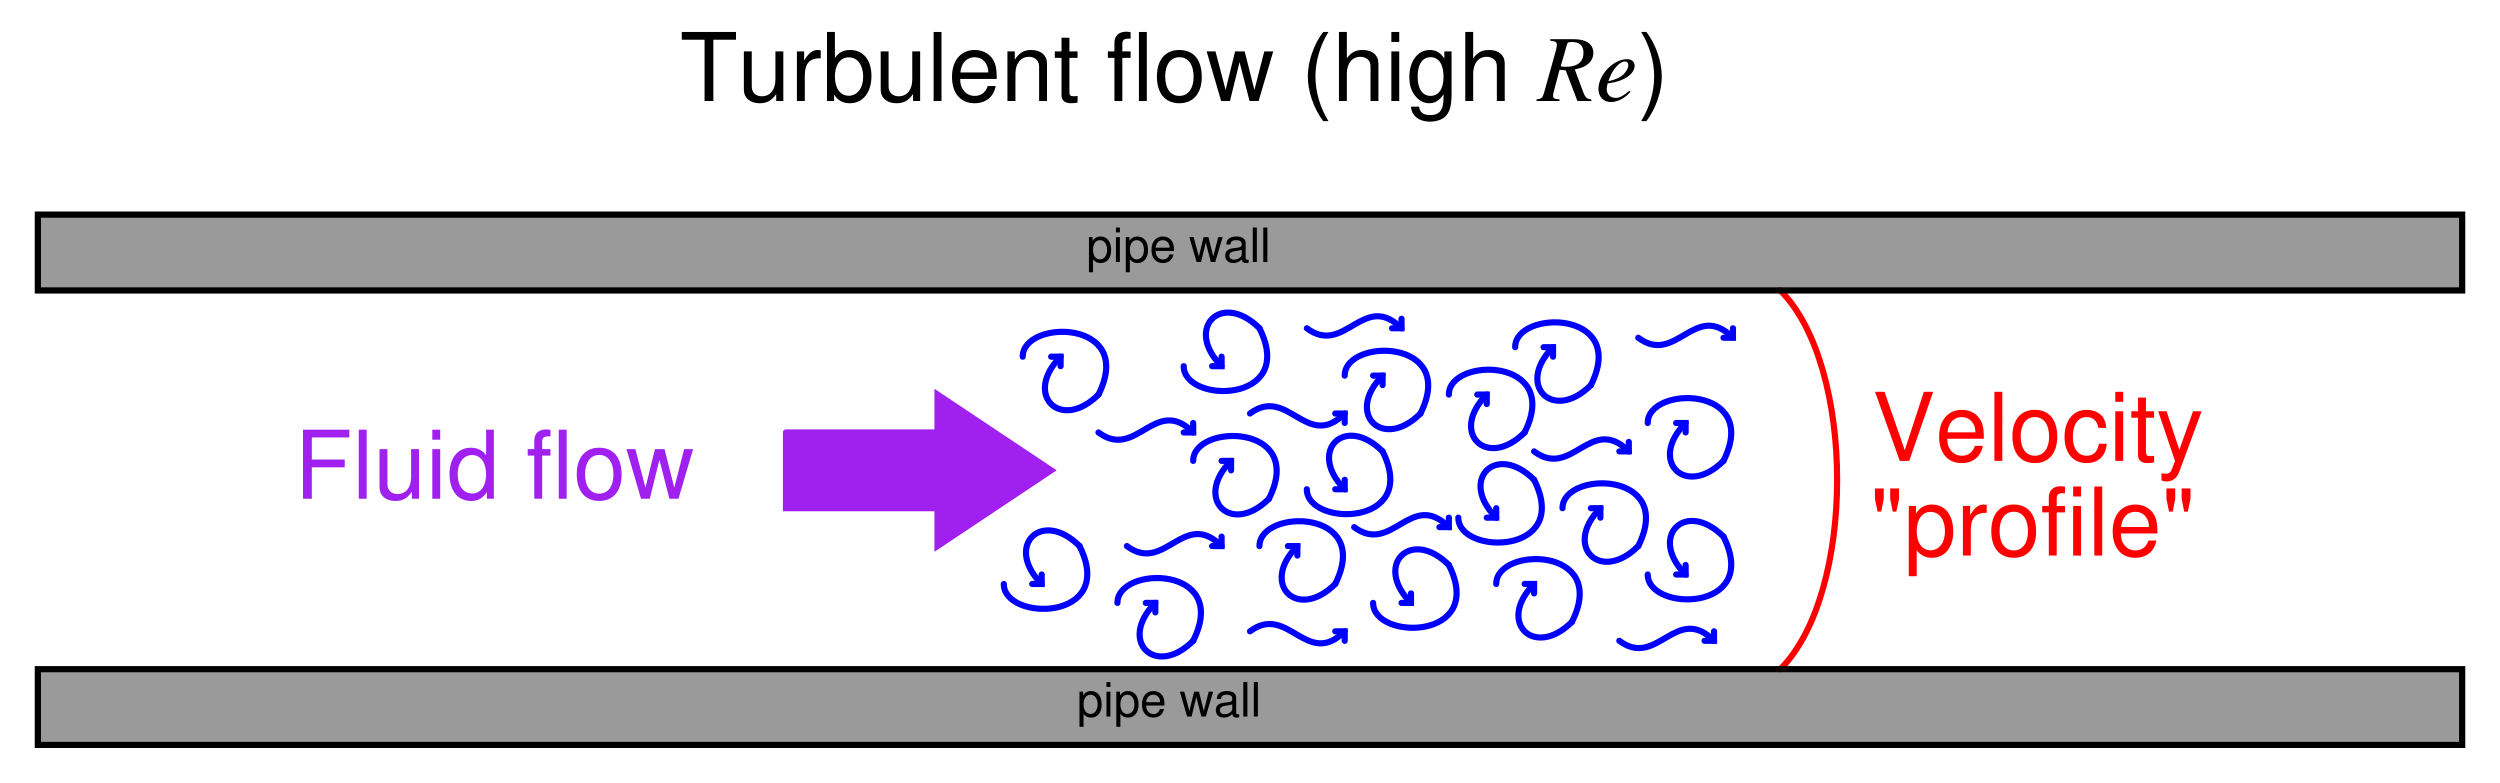 <?xml version="1.0" encoding="UTF-8"?>
<svg xmlns="http://www.w3.org/2000/svg" xmlns:xlink="http://www.w3.org/1999/xlink" viewBox="0 0 296.999 93" version="1.2">
<defs>
<g>
<symbol overflow="visible" id="glyph0-0">
<path style="stroke:none;" d=""/>
</symbol>
<symbol overflow="visible" id="glyph0-1">
<path style="stroke:none;" d="M 0.297 1.219 L 0.781 1.219 L 0.781 -0.312 C 1.031 0 1.297 0.125 1.688 0.125 C 2.453 0.125 2.938 -0.484 2.938 -1.422 C 2.938 -2.406 2.453 -3.031 1.672 -3.031 C 1.281 -3.031 0.953 -2.859 0.734 -2.5 L 0.734 -2.953 L 0.297 -2.953 Z M 1.594 -2.594 C 2.109 -2.594 2.453 -2.141 2.453 -1.438 C 2.453 -0.766 2.109 -0.312 1.594 -0.312 C 1.094 -0.312 0.781 -0.766 0.781 -1.453 C 0.781 -2.141 1.094 -2.594 1.594 -2.594 Z M 1.594 -2.594 "/>
</symbol>
<symbol overflow="visible" id="glyph0-2">
<path style="stroke:none;" d="M 0.844 -2.953 L 0.375 -2.953 L 0.375 0 L 0.844 0 Z M 0.844 -4.094 L 0.375 -4.094 L 0.375 -3.516 L 0.844 -3.516 Z M 0.844 -4.094 "/>
</symbol>
<symbol overflow="visible" id="glyph0-3">
<path style="stroke:none;" d="M 2.891 -1.312 C 2.891 -1.766 2.859 -2.031 2.766 -2.25 C 2.578 -2.734 2.125 -3.031 1.578 -3.031 C 0.75 -3.031 0.219 -2.406 0.219 -1.438 C 0.219 -0.469 0.734 0.125 1.562 0.125 C 2.234 0.125 2.703 -0.25 2.828 -0.891 L 2.344 -0.891 C 2.219 -0.5 1.953 -0.297 1.578 -0.297 C 1.281 -0.297 1.031 -0.438 0.875 -0.688 C 0.766 -0.859 0.719 -1.031 0.719 -1.312 Z M 0.719 -1.703 C 0.766 -2.25 1.094 -2.594 1.562 -2.594 C 2.047 -2.594 2.375 -2.234 2.375 -1.703 Z M 0.719 -1.703 "/>
</symbol>
<symbol overflow="visible" id="glyph0-4">
<path style="stroke:none;" d=""/>
</symbol>
<symbol overflow="visible" id="glyph0-5">
<path style="stroke:none;" d="M 3.109 0 L 3.984 -2.953 L 3.453 -2.953 L 2.875 -0.656 L 2.297 -2.953 L 1.719 -2.953 L 1.156 -0.656 L 0.547 -2.953 L 0.031 -2.953 L 0.891 0 L 1.422 0 L 1.984 -2.312 L 2.578 0 Z M 3.109 0 "/>
</symbol>
<symbol overflow="visible" id="glyph0-6">
<path style="stroke:none;" d="M 3.016 -0.281 C 2.953 -0.266 2.938 -0.266 2.906 -0.266 C 2.75 -0.266 2.656 -0.344 2.656 -0.5 L 2.656 -2.234 C 2.656 -2.75 2.266 -3.031 1.547 -3.031 C 1.109 -3.031 0.766 -2.906 0.562 -2.688 C 0.438 -2.531 0.375 -2.375 0.359 -2.078 L 0.844 -2.078 C 0.875 -2.438 1.094 -2.594 1.531 -2.594 C 1.953 -2.594 2.188 -2.438 2.188 -2.156 L 2.188 -2.031 C 2.188 -1.828 2.078 -1.766 1.703 -1.703 C 1.031 -1.625 0.938 -1.609 0.75 -1.531 C 0.406 -1.391 0.234 -1.125 0.234 -0.75 C 0.234 -0.203 0.609 0.125 1.203 0.125 C 1.578 0.125 1.875 0 2.203 -0.297 C 2.234 0 2.391 0.125 2.688 0.125 C 2.797 0.125 2.859 0.125 3.016 0.078 Z M 2.188 -0.922 C 2.188 -0.766 2.141 -0.672 2 -0.547 C 1.812 -0.375 1.578 -0.281 1.312 -0.281 C 0.938 -0.281 0.719 -0.453 0.719 -0.75 C 0.719 -1.062 0.922 -1.219 1.438 -1.297 C 1.938 -1.359 2.031 -1.391 2.188 -1.453 Z M 2.188 -0.922 "/>
</symbol>
<symbol overflow="visible" id="glyph0-7">
<path style="stroke:none;" d="M 0.859 -4.094 L 0.375 -4.094 L 0.375 0 L 0.859 0 Z M 0.859 -4.094 "/>
</symbol>
<symbol overflow="visible" id="glyph1-0">
<path style="stroke:none;" d=""/>
</symbol>
<symbol overflow="visible" id="glyph1-1">
<path style="stroke:none;" d="M 2.062 -3.734 L 5.969 -3.734 L 5.969 -4.656 L 2.062 -4.656 L 2.062 -7.281 L 6.516 -7.281 L 6.516 -8.203 L 1.016 -8.203 L 1.016 0 L 2.062 0 Z M 2.062 -3.734 "/>
</symbol>
<symbol overflow="visible" id="glyph1-2">
<path style="stroke:none;" d="M 1.703 -8.203 L 0.766 -8.203 L 0.766 0 L 1.703 0 Z M 1.703 -8.203 "/>
</symbol>
<symbol overflow="visible" id="glyph1-3">
<path style="stroke:none;" d="M 5.422 0 L 5.422 -5.891 L 4.484 -5.891 L 4.484 -2.547 C 4.484 -1.344 3.859 -0.562 2.875 -0.562 C 2.141 -0.562 1.672 -1.016 1.672 -1.719 L 1.672 -5.891 L 0.734 -5.891 L 0.734 -1.344 C 0.734 -0.375 1.469 0.266 2.609 0.266 C 3.469 0.266 4.031 -0.047 4.578 -0.828 L 4.578 0 Z M 5.422 0 "/>
</symbol>
<symbol overflow="visible" id="glyph1-4">
<path style="stroke:none;" d="M 1.688 -5.891 L 0.75 -5.891 L 0.75 0 L 1.688 0 Z M 1.688 -8.203 L 0.75 -8.203 L 0.75 -7.016 L 1.688 -7.016 Z M 1.688 -8.203 "/>
</symbol>
<symbol overflow="visible" id="glyph1-5">
<path style="stroke:none;" d="M 5.562 -8.203 L 4.641 -8.203 L 4.641 -5.156 C 4.234 -5.75 3.609 -6.062 2.828 -6.062 C 1.297 -6.062 0.297 -4.844 0.297 -2.953 C 0.297 -0.969 1.266 0.266 2.859 0.266 C 3.672 0.266 4.234 -0.047 4.734 -0.781 L 4.734 0 L 5.562 0 Z M 2.984 -5.188 C 4 -5.188 4.641 -4.297 4.641 -2.875 C 4.641 -1.516 3.984 -0.625 3 -0.625 C 1.953 -0.625 1.266 -1.531 1.266 -2.906 C 1.266 -4.281 1.953 -5.188 2.984 -5.188 Z M 2.984 -5.188 "/>
</symbol>
<symbol overflow="visible" id="glyph1-6">
<path style="stroke:none;" d=""/>
</symbol>
<symbol overflow="visible" id="glyph1-7">
<path style="stroke:none;" d="M 2.906 -5.891 L 1.922 -5.891 L 1.922 -6.812 C 1.922 -7.219 2.141 -7.406 2.578 -7.406 C 2.656 -7.406 2.688 -7.406 2.906 -7.406 L 2.906 -8.172 C 2.688 -8.219 2.562 -8.234 2.375 -8.234 C 1.5 -8.234 0.984 -7.734 0.984 -6.891 L 0.984 -5.891 L 0.203 -5.891 L 0.203 -5.125 L 0.984 -5.125 L 0.984 0 L 1.922 0 L 1.922 -5.125 L 2.906 -5.125 Z M 2.906 -5.891 "/>
</symbol>
<symbol overflow="visible" id="glyph1-8">
<path style="stroke:none;" d="M 3.062 -6.062 C 1.391 -6.062 0.406 -4.875 0.406 -2.906 C 0.406 -0.906 1.391 0.266 3.078 0.266 C 4.734 0.266 5.734 -0.922 5.734 -2.859 C 5.734 -4.906 4.766 -6.062 3.062 -6.062 Z M 3.078 -5.203 C 4.125 -5.203 4.766 -4.328 4.766 -2.875 C 4.766 -1.469 4.109 -0.609 3.078 -0.609 C 2.031 -0.609 1.391 -1.469 1.391 -2.906 C 1.391 -4.328 2.031 -5.203 3.078 -5.203 Z M 3.078 -5.203 "/>
</symbol>
<symbol overflow="visible" id="glyph1-9">
<path style="stroke:none;" d="M 6.234 0 L 7.969 -5.891 L 6.906 -5.891 L 5.734 -1.312 L 4.578 -5.891 L 3.438 -5.891 L 2.312 -1.312 L 1.109 -5.891 L 0.062 -5.891 L 1.781 0 L 2.828 0 L 3.969 -4.625 L 5.156 0 Z M 6.234 0 "/>
</symbol>
<symbol overflow="visible" id="glyph1-10">
<path style="stroke:none;" d="M 4.406 0 L 7.25 -8.203 L 6.141 -8.203 L 3.875 -1.266 L 1.469 -8.203 L 0.344 -8.203 L 3.281 0 Z M 4.406 0 "/>
</symbol>
<symbol overflow="visible" id="glyph1-11">
<path style="stroke:none;" d="M 5.766 -2.625 C 5.766 -3.531 5.703 -4.078 5.531 -4.516 C 5.156 -5.484 4.25 -6.062 3.156 -6.062 C 1.5 -6.062 0.453 -4.812 0.453 -2.875 C 0.453 -0.922 1.469 0.266 3.125 0.266 C 4.484 0.266 5.406 -0.5 5.641 -1.781 L 4.703 -1.781 C 4.438 -1.016 3.922 -0.609 3.156 -0.609 C 2.562 -0.609 2.062 -0.875 1.75 -1.375 C 1.516 -1.703 1.438 -2.047 1.422 -2.625 Z M 1.453 -3.391 C 1.531 -4.484 2.188 -5.203 3.141 -5.203 C 4.094 -5.203 4.766 -4.453 4.766 -3.391 Z M 1.453 -3.391 "/>
</symbol>
<symbol overflow="visible" id="glyph1-12">
<path style="stroke:none;" d="M 5.297 -3.922 C 5.25 -4.484 5.125 -4.859 4.906 -5.188 C 4.5 -5.734 3.797 -6.062 2.969 -6.062 C 1.375 -6.062 0.344 -4.797 0.344 -2.844 C 0.344 -0.938 1.359 0.266 2.953 0.266 C 4.359 0.266 5.25 -0.578 5.359 -2.031 L 4.422 -2.031 C 4.266 -1.078 3.781 -0.609 2.984 -0.609 C 1.953 -0.609 1.328 -1.453 1.328 -2.844 C 1.328 -4.312 1.938 -5.203 2.953 -5.203 C 3.75 -5.203 4.234 -4.734 4.359 -3.922 Z M 5.297 -3.922 "/>
</symbol>
<symbol overflow="visible" id="glyph1-13">
<path style="stroke:none;" d="M 2.859 -5.891 L 1.891 -5.891 L 1.891 -7.516 L 0.953 -7.516 L 0.953 -5.891 L 0.156 -5.891 L 0.156 -5.125 L 0.953 -5.125 L 0.953 -0.672 C 0.953 -0.062 1.359 0.266 2.094 0.266 C 2.344 0.266 2.547 0.234 2.859 0.188 L 2.859 -0.609 C 2.719 -0.578 2.594 -0.562 2.406 -0.562 C 2 -0.562 1.891 -0.672 1.891 -1.094 L 1.891 -5.125 L 2.859 -5.125 Z M 2.859 -5.891 "/>
</symbol>
<symbol overflow="visible" id="glyph1-14">
<path style="stroke:none;" d="M 4.359 -5.891 L 2.734 -1.312 L 1.219 -5.891 L 0.219 -5.891 L 2.219 0.016 L 1.859 0.953 C 1.703 1.375 1.5 1.531 1.109 1.531 C 0.938 1.531 0.812 1.5 0.609 1.469 L 0.609 2.312 C 0.797 2.406 0.984 2.453 1.234 2.453 C 1.547 2.453 1.875 2.344 2.109 2.172 C 2.406 1.953 2.578 1.703 2.75 1.234 L 5.375 -5.891 Z M 4.359 -5.891 "/>
</symbol>
<symbol overflow="visible" id="glyph1-15">
<path style="stroke:none;" d="M 0.578 -7.969 L 0.578 -6.734 L 0.891 -5.219 L 1.328 -5.219 L 1.625 -6.734 L 1.625 -7.969 Z M 2.391 -7.969 L 2.391 -6.734 L 2.688 -5.219 L 3.125 -5.219 L 3.438 -6.734 L 3.438 -7.969 Z M 2.391 -7.969 "/>
</symbol>
<symbol overflow="visible" id="glyph1-16">
<path style="stroke:none;" d="M 0.609 2.453 L 1.547 2.453 L 1.547 -0.625 C 2.047 -0.016 2.594 0.266 3.359 0.266 C 4.891 0.266 5.891 -0.969 5.891 -2.844 C 5.891 -4.828 4.922 -6.062 3.359 -6.062 C 2.547 -6.062 1.906 -5.703 1.469 -5 L 1.469 -5.891 L 0.609 -5.891 Z M 3.188 -5.188 C 4.234 -5.188 4.906 -4.281 4.906 -2.875 C 4.906 -1.531 4.219 -0.625 3.188 -0.625 C 2.188 -0.625 1.547 -1.516 1.547 -2.906 C 1.547 -4.281 2.188 -5.188 3.188 -5.188 Z M 3.188 -5.188 "/>
</symbol>
<symbol overflow="visible" id="glyph1-17">
<path style="stroke:none;" d="M 0.781 -5.891 L 0.781 0 L 1.719 0 L 1.719 -3.062 C 1.734 -4.484 2.312 -5.109 3.609 -5.078 L 3.609 -6.031 C 3.453 -6.047 3.359 -6.062 3.25 -6.062 C 2.641 -6.062 2.188 -5.703 1.641 -4.828 L 1.641 -5.891 Z M 0.781 -5.891 "/>
</symbol>
<symbol overflow="visible" id="glyph1-18">
<path style="stroke:none;" d="M 3.984 -7.281 L 6.672 -7.281 L 6.672 -8.203 L 0.234 -8.203 L 0.234 -7.281 L 2.938 -7.281 L 2.938 0 L 3.984 0 Z M 3.984 -7.281 "/>
</symbol>
<symbol overflow="visible" id="glyph1-19">
<path style="stroke:none;" d="M 0.609 -8.203 L 0.609 0 L 1.453 0 L 1.453 -0.75 C 1.906 -0.062 2.5 0.266 3.312 0.266 C 4.875 0.266 5.891 -1.016 5.891 -2.969 C 5.891 -4.875 4.922 -6.062 3.359 -6.062 C 2.547 -6.062 1.984 -5.766 1.547 -5.094 L 1.547 -8.203 Z M 3.188 -5.188 C 4.234 -5.188 4.906 -4.281 4.906 -2.875 C 4.906 -1.531 4.203 -0.625 3.188 -0.625 C 2.188 -0.625 1.547 -1.516 1.547 -2.906 C 1.547 -4.281 2.188 -5.188 3.188 -5.188 Z M 3.188 -5.188 "/>
</symbol>
<symbol overflow="visible" id="glyph1-20">
<path style="stroke:none;" d="M 0.781 -5.891 L 0.781 0 L 1.734 0 L 1.734 -3.25 C 1.734 -4.453 2.359 -5.25 3.328 -5.25 C 4.078 -5.25 4.547 -4.797 4.547 -4.078 L 4.547 0 L 5.484 0 L 5.484 -4.453 C 5.484 -5.438 4.75 -6.062 3.609 -6.062 C 2.734 -6.062 2.172 -5.719 1.656 -4.906 L 1.656 -5.891 Z M 0.781 -5.891 "/>
</symbol>
<symbol overflow="visible" id="glyph1-21">
<path style="stroke:none;" d="M 2.656 -8.203 C 1.531 -6.734 0.828 -4.688 0.828 -2.906 C 0.828 -1.141 1.531 0.906 2.656 2.391 L 3.281 2.391 C 2.281 0.781 1.734 -1.109 1.734 -2.906 C 1.734 -4.703 2.281 -6.609 3.281 -8.203 Z M 2.656 -8.203 "/>
</symbol>
<symbol overflow="visible" id="glyph1-22">
<path style="stroke:none;" d="M 0.781 -8.203 L 0.781 0 L 1.719 0 L 1.719 -3.25 C 1.719 -4.453 2.344 -5.25 3.312 -5.25 C 3.641 -5.25 3.922 -5.156 4.156 -4.984 C 4.422 -4.781 4.531 -4.5 4.531 -4.078 L 4.531 0 L 5.469 0 L 5.469 -4.453 C 5.469 -5.438 4.766 -6.062 3.609 -6.062 C 2.781 -6.062 2.266 -5.812 1.719 -5.078 L 1.719 -8.203 Z M 0.781 -8.203 "/>
</symbol>
<symbol overflow="visible" id="glyph1-23">
<path style="stroke:none;" d="M 4.547 -5.891 L 4.547 -5.047 C 4.078 -5.75 3.562 -6.062 2.812 -6.062 C 1.391 -6.062 0.391 -4.734 0.391 -2.844 C 0.391 -1.859 0.625 -1.141 1.141 -0.547 C 1.578 -0.016 2.141 0.266 2.75 0.266 C 3.453 0.266 3.953 -0.062 4.453 -0.797 L 4.453 -0.5 C 4.453 1.078 4.016 1.672 2.844 1.672 C 2.047 1.672 1.625 1.344 1.547 0.672 L 0.578 0.672 C 0.672 1.766 1.547 2.453 2.828 2.453 C 3.688 2.453 4.406 2.172 4.797 1.703 C 5.25 1.141 5.406 0.422 5.406 -0.969 L 5.406 -5.891 Z M 2.906 -5.203 C 3.891 -5.203 4.453 -4.359 4.453 -2.875 C 4.453 -1.438 3.875 -0.609 2.906 -0.609 C 1.938 -0.609 1.375 -1.453 1.375 -2.906 C 1.375 -4.344 1.938 -5.203 2.906 -5.203 Z M 2.906 -5.203 "/>
</symbol>
<symbol overflow="visible" id="glyph1-24">
<path style="stroke:none;" d="M 1.047 2.391 C 2.172 0.906 2.875 -1.141 2.875 -2.906 C 2.875 -4.688 2.172 -6.734 1.047 -8.203 L 0.422 -8.203 C 1.422 -6.594 1.969 -4.703 1.969 -2.906 C 1.969 -1.109 1.422 0.781 0.422 2.391 Z M 1.047 2.391 "/>
</symbol>
<symbol overflow="visible" id="glyph2-0">
<path style="stroke:none;" d=""/>
</symbol>
<symbol overflow="visible" id="glyph2-1">
<path style="stroke:none;" d="M 6.375 -0.188 C 5.891 -0.219 5.656 -0.406 5.438 -0.984 L 4.406 -3.75 C 5.266 -3.938 5.641 -4.094 6.047 -4.453 C 6.406 -4.781 6.609 -5.219 6.609 -5.719 C 6.609 -6.766 5.781 -7.344 4.281 -7.344 L 1.484 -7.344 L 1.484 -7.172 C 1.953 -7.094 2.016 -7.094 2.125 -7.016 C 2.219 -6.953 2.281 -6.812 2.281 -6.688 C 2.281 -6.562 2.234 -6.281 2.156 -5.984 L 0.766 -1.016 C 0.562 -0.344 0.484 -0.281 -0.141 -0.188 L -0.141 0 L 2.594 0 L 2.594 -0.188 C 1.906 -0.266 1.828 -0.312 1.828 -0.703 C 1.828 -0.828 1.859 -0.938 1.969 -1.344 L 2.594 -3.703 L 3.328 -3.641 L 4.719 0 L 6.375 0 Z M 3.469 -6.688 C 3.531 -6.938 3.672 -7.016 4.031 -7.016 C 4.969 -7.016 5.438 -6.594 5.438 -5.734 C 5.438 -4.641 4.719 -4.062 3.312 -4.062 C 3.109 -4.062 3.016 -4.078 2.734 -4.125 Z M 3.469 -6.688 "/>
</symbol>
<symbol overflow="visible" id="glyph2-2">
<path style="stroke:none;" d="M 4.031 -1.219 C 3.219 -0.562 2.875 -0.375 2.375 -0.375 C 1.75 -0.375 1.328 -0.781 1.328 -1.406 C 1.328 -1.578 1.344 -1.734 1.438 -2.094 L 1.75 -2.141 C 3.438 -2.375 4.641 -3.234 4.641 -4.203 C 4.641 -4.672 4.297 -4.969 3.734 -4.969 C 2.109 -4.969 0.344 -3.109 0.344 -1.422 C 0.344 -0.5 0.953 0.125 1.828 0.125 C 2.625 0.125 3.5 -0.344 4.156 -1.094 Z M 1.703 -2.828 C 2.094 -3.844 2.922 -4.703 3.5 -4.703 C 3.734 -4.703 3.891 -4.531 3.891 -4.266 C 3.891 -3.922 3.672 -3.516 3.328 -3.172 C 2.906 -2.781 2.484 -2.578 1.516 -2.344 Z M 1.703 -2.828 "/>
</symbol>
</g>
</defs>
<g id="surface1">
<path style="fill-rule:evenodd;fill:rgb(60.352%,60.352%,60.352%);fill-opacity:1;stroke-width:7.312;stroke-linecap:round;stroke-linejoin:miter;stroke:rgb(60.352%,60.352%,60.352%);stroke-opacity:1;stroke-miterlimit:6;" d="M 40 580 L 2920 580 L 2920 670 L 40 670 Z M 40 580 " transform="matrix(0.1,0,0,-0.1,0.5,92.5)"/>
<path style="fill-rule:evenodd;fill:rgb(60.352%,60.352%,60.352%);fill-opacity:1;stroke-width:7.312;stroke-linecap:round;stroke-linejoin:miter;stroke:rgb(60.352%,60.352%,60.352%);stroke-opacity:1;stroke-miterlimit:6;" d="M 40 40 L 2920 40 L 2920 130 L 40 130 Z M 40 40 " transform="matrix(0.1,0,0,-0.1,0.5,92.5)"/>
<g style="fill:rgb(0%,0%,0%);fill-opacity:1;">
  <use xlink:href="#glyph0-1" x="129.07" y="31.125"/>
  <use xlink:href="#glyph0-2" x="132.197" y="31.125"/>
  <use xlink:href="#glyph0-1" x="133.446" y="31.125"/>
  <use xlink:href="#glyph0-3" x="136.574" y="31.125"/>
  <use xlink:href="#glyph0-4" x="139.701" y="31.125"/>
  <use xlink:href="#glyph0-5" x="141.265" y="31.125"/>
  <use xlink:href="#glyph0-6" x="145.326" y="31.125"/>
  <use xlink:href="#glyph0-7" x="148.454" y="31.125"/>
  <use xlink:href="#glyph0-7" x="149.702" y="31.125"/>
</g>
<g style="fill:rgb(0%,0%,0%);fill-opacity:1;">
  <use xlink:href="#glyph0-1" x="127.945" y="85.125"/>
  <use xlink:href="#glyph0-2" x="131.072" y="85.125"/>
  <use xlink:href="#glyph0-1" x="132.321" y="85.125"/>
  <use xlink:href="#glyph0-3" x="135.449" y="85.125"/>
  <use xlink:href="#glyph0-4" x="138.576" y="85.125"/>
  <use xlink:href="#glyph0-5" x="140.14" y="85.125"/>
  <use xlink:href="#glyph0-6" x="144.201" y="85.125"/>
  <use xlink:href="#glyph0-7" x="147.329" y="85.125"/>
  <use xlink:href="#glyph0-7" x="148.577" y="85.125"/>
</g>
<g style="fill:rgb(62.694%,12.5%,94.139%);fill-opacity:1;">
  <use xlink:href="#glyph1-1" x="34.983" y="59.25"/>
  <use xlink:href="#glyph1-2" x="41.857" y="59.25"/>
  <use xlink:href="#glyph1-3" x="44.354" y="59.25"/>
  <use xlink:href="#glyph1-4" x="50.609" y="59.25"/>
  <use xlink:href="#glyph1-5" x="53.107" y="59.25"/>
  <use xlink:href="#glyph1-6" x="59.362" y="59.25"/>
  <use xlink:href="#glyph1-7" x="62.489" y="59.25"/>
  <use xlink:href="#glyph1-2" x="65.617" y="59.25"/>
  <use xlink:href="#glyph1-8" x="68.114" y="59.25"/>
  <use xlink:href="#glyph1-9" x="74.369" y="59.25"/>
</g>
<path style="fill-rule:evenodd;fill:rgb(62.694%,12.5%,94.139%);fill-opacity:1;stroke-width:7.312;stroke-linecap:round;stroke-linejoin:miter;stroke:rgb(62.694%,12.5%,94.139%);stroke-opacity:1;stroke-miterlimit:6;" d="M 928.75 411.25 L 928.75 321.25 L 1108.75 321.25 L 1108.75 276.25 L 1243.75 366.25 L 1108.75 456.25 L 1108.75 411.25 L 928.75 411.25 " transform="matrix(0.1,0,0,-0.1,0.5,92.5)"/>
<path style="fill:none;stroke-width:7.312;stroke-linecap:round;stroke-linejoin:miter;stroke:rgb(0%,0%,100%);stroke-opacity:1;stroke-miterlimit:6;" d="M 1210 501.25 C 1210 546.25 1345 546.25 1300 456.25 " transform="matrix(0.1,0,0,-0.1,0.5,92.5)"/>
<path style="fill:none;stroke-width:7.312;stroke-linecap:round;stroke-linejoin:miter;stroke:rgb(0%,0%,100%);stroke-opacity:1;stroke-miterlimit:6;" d="M 1300 456.25 C 1255 411.25 1210 456.25 1255 501.25 " transform="matrix(0.1,0,0,-0.1,0.5,92.5)"/>
<path style="fill:none;stroke-width:7.312;stroke-linecap:round;stroke-linejoin:miter;stroke:rgb(0%,0%,100%);stroke-opacity:1;stroke-miterlimit:6;" d="M 1255 490 L 1255 501.25 L 1243.75 501.25 " transform="matrix(0.1,0,0,-0.1,0.5,92.5)"/>
<path style="fill:none;stroke-width:7.312;stroke-linecap:round;stroke-linejoin:miter;stroke:rgb(0%,0%,100%);stroke-opacity:1;stroke-miterlimit:6;" d="M 1491.25 276.25 C 1491.25 321.25 1626.25 321.25 1581.25 231.25 " transform="matrix(0.1,0,0,-0.1,0.5,92.5)"/>
<path style="fill:none;stroke-width:7.312;stroke-linecap:round;stroke-linejoin:miter;stroke:rgb(0%,0%,100%);stroke-opacity:1;stroke-miterlimit:6;" d="M 1581.25 231.25 C 1536.25 186.25 1491.25 231.25 1536.25 276.25 " transform="matrix(0.1,0,0,-0.1,0.5,92.5)"/>
<path style="fill:none;stroke-width:7.312;stroke-linecap:round;stroke-linejoin:miter;stroke:rgb(0%,0%,100%);stroke-opacity:1;stroke-miterlimit:6;" d="M 1536.25 265 L 1536.25 276.25 L 1525 276.25 " transform="matrix(0.1,0,0,-0.1,0.5,92.5)"/>
<path style="fill:none;stroke-width:7.312;stroke-linecap:round;stroke-linejoin:miter;stroke:rgb(0%,0%,100%);stroke-opacity:1;stroke-miterlimit:6;" d="M 1322.5 208.75 C 1322.5 253.75 1457.5 253.75 1412.5 163.75 " transform="matrix(0.1,0,0,-0.1,0.5,92.5)"/>
<path style="fill:none;stroke-width:7.312;stroke-linecap:round;stroke-linejoin:miter;stroke:rgb(0%,0%,100%);stroke-opacity:1;stroke-miterlimit:6;" d="M 1412.5 163.75 C 1367.5 118.75 1322.5 163.75 1367.5 208.75 " transform="matrix(0.1,0,0,-0.1,0.5,92.5)"/>
<path style="fill:none;stroke-width:7.312;stroke-linecap:round;stroke-linejoin:miter;stroke:rgb(0%,0%,100%);stroke-opacity:1;stroke-miterlimit:6;" d="M 1367.5 197.5 L 1367.5 208.75 L 1356.25 208.75 " transform="matrix(0.1,0,0,-0.1,0.5,92.5)"/>
<path style="fill:none;stroke-width:7.312;stroke-linecap:round;stroke-linejoin:miter;stroke:rgb(0%,0%,100%);stroke-opacity:1;stroke-miterlimit:6;" d="M 1592.5 478.75 C 1592.5 523.75 1727.5 523.75 1682.5 433.75 " transform="matrix(0.1,0,0,-0.1,0.5,92.5)"/>
<path style="fill:none;stroke-width:7.312;stroke-linecap:round;stroke-linejoin:miter;stroke:rgb(0%,0%,100%);stroke-opacity:1;stroke-miterlimit:6;" d="M 1682.5 433.75 C 1637.5 388.75 1592.5 433.75 1637.5 478.75 " transform="matrix(0.1,0,0,-0.1,0.5,92.5)"/>
<path style="fill:none;stroke-width:7.312;stroke-linecap:round;stroke-linejoin:miter;stroke:rgb(0%,0%,100%);stroke-opacity:1;stroke-miterlimit:6;" d="M 1637.5 467.5 L 1637.5 478.75 L 1626.25 478.75 " transform="matrix(0.1,0,0,-0.1,0.5,92.5)"/>
<path style="fill:none;stroke-width:7.312;stroke-linecap:round;stroke-linejoin:miter;stroke:rgb(0%,0%,100%);stroke-opacity:1;stroke-miterlimit:6;" d="M 1772.5 231.25 C 1772.5 276.25 1907.5 276.25 1862.5 186.25 " transform="matrix(0.1,0,0,-0.1,0.5,92.5)"/>
<path style="fill:none;stroke-width:7.312;stroke-linecap:round;stroke-linejoin:miter;stroke:rgb(0%,0%,100%);stroke-opacity:1;stroke-miterlimit:6;" d="M 1862.5 186.25 C 1817.5 141.25 1772.5 186.25 1817.5 231.25 " transform="matrix(0.1,0,0,-0.1,0.5,92.5)"/>
<path style="fill:none;stroke-width:7.312;stroke-linecap:round;stroke-linejoin:miter;stroke:rgb(0%,0%,100%);stroke-opacity:1;stroke-miterlimit:6;" d="M 1817.5 220 L 1817.5 231.25 L 1806.25 231.25 " transform="matrix(0.1,0,0,-0.1,0.5,92.5)"/>
<path style="fill:none;stroke-width:7.312;stroke-linecap:round;stroke-linejoin:miter;stroke:rgb(0%,0%,100%);stroke-opacity:1;stroke-miterlimit:6;" d="M 1952.5 422.5 C 1952.5 467.5 2087.5 467.5 2042.5 377.5 " transform="matrix(0.1,0,0,-0.1,0.5,92.5)"/>
<path style="fill:none;stroke-width:7.312;stroke-linecap:round;stroke-linejoin:miter;stroke:rgb(0%,0%,100%);stroke-opacity:1;stroke-miterlimit:6;" d="M 2042.5 377.5 C 1997.5 332.5 1952.5 377.5 1997.5 422.5 " transform="matrix(0.1,0,0,-0.1,0.5,92.5)"/>
<path style="fill:none;stroke-width:7.312;stroke-linecap:round;stroke-linejoin:miter;stroke:rgb(0%,0%,100%);stroke-opacity:1;stroke-miterlimit:6;" d="M 1997.5 411.25 L 1997.5 422.5 L 1986.25 422.5 " transform="matrix(0.1,0,0,-0.1,0.5,92.5)"/>
<path style="fill:none;stroke-width:7.312;stroke-linecap:round;stroke-linejoin:miter;stroke:rgb(0%,0%,100%);stroke-opacity:1;stroke-miterlimit:6;" d="M 1795 512.5 C 1795 557.5 1930 557.5 1885 467.5 " transform="matrix(0.1,0,0,-0.1,0.5,92.5)"/>
<path style="fill:none;stroke-width:7.312;stroke-linecap:round;stroke-linejoin:miter;stroke:rgb(0%,0%,100%);stroke-opacity:1;stroke-miterlimit:6;" d="M 1885 467.5 C 1840 422.5 1795 467.5 1840 512.5 " transform="matrix(0.1,0,0,-0.1,0.5,92.5)"/>
<path style="fill:none;stroke-width:7.312;stroke-linecap:round;stroke-linejoin:miter;stroke:rgb(0%,0%,100%);stroke-opacity:1;stroke-miterlimit:6;" d="M 1840 501.25 L 1840 512.5 L 1828.75 512.5 " transform="matrix(0.1,0,0,-0.1,0.5,92.5)"/>
<path style="fill:none;stroke-width:7.312;stroke-linecap:round;stroke-linejoin:miter;stroke:rgb(0%,0%,100%);stroke-opacity:1;stroke-miterlimit:6;" d="M 1187.5 231.25 C 1187.5 186.25 1322.5 186.25 1277.5 276.25 " transform="matrix(0.1,0,0,-0.1,0.5,92.5)"/>
<path style="fill:none;stroke-width:7.312;stroke-linecap:round;stroke-linejoin:miter;stroke:rgb(0%,0%,100%);stroke-opacity:1;stroke-miterlimit:6;" d="M 1277.5 276.25 C 1232.5 321.25 1187.5 276.25 1232.5 231.25 " transform="matrix(0.1,0,0,-0.1,0.5,92.5)"/>
<path style="fill:none;stroke-width:7.312;stroke-linecap:round;stroke-linejoin:miter;stroke:rgb(0%,0%,100%);stroke-opacity:1;stroke-miterlimit:6;" d="M 1232.5 242.5 L 1232.5 231.25 L 1221.25 231.25 " transform="matrix(0.1,0,0,-0.1,0.5,92.5)"/>
<path style="fill:none;stroke-width:7.312;stroke-linecap:round;stroke-linejoin:miter;stroke:rgb(0%,0%,100%);stroke-opacity:1;stroke-miterlimit:6;" d="M 1401.25 490 C 1401.25 445 1536.25 445 1491.25 535 " transform="matrix(0.1,0,0,-0.1,0.5,92.5)"/>
<path style="fill:none;stroke-width:7.312;stroke-linecap:round;stroke-linejoin:miter;stroke:rgb(0%,0%,100%);stroke-opacity:1;stroke-miterlimit:6;" d="M 1491.25 535 C 1446.25 580 1401.25 535 1446.25 490 " transform="matrix(0.1,0,0,-0.1,0.5,92.5)"/>
<path style="fill:none;stroke-width:7.312;stroke-linecap:round;stroke-linejoin:miter;stroke:rgb(0%,0%,100%);stroke-opacity:1;stroke-miterlimit:6;" d="M 1446.25 501.25 L 1446.25 490 L 1435 490 " transform="matrix(0.1,0,0,-0.1,0.5,92.5)"/>
<path style="fill:none;stroke-width:7.312;stroke-linecap:round;stroke-linejoin:miter;stroke:rgb(0%,0%,100%);stroke-opacity:1;stroke-miterlimit:6;" d="M 1626.25 208.75 C 1626.25 163.75 1761.25 163.75 1716.25 253.75 " transform="matrix(0.1,0,0,-0.1,0.5,92.5)"/>
<path style="fill:none;stroke-width:7.312;stroke-linecap:round;stroke-linejoin:miter;stroke:rgb(0%,0%,100%);stroke-opacity:1;stroke-miterlimit:6;" d="M 1716.25 253.75 C 1671.25 298.75 1626.25 253.75 1671.25 208.75 " transform="matrix(0.1,0,0,-0.1,0.5,92.5)"/>
<path style="fill:none;stroke-width:7.312;stroke-linecap:round;stroke-linejoin:miter;stroke:rgb(0%,0%,100%);stroke-opacity:1;stroke-miterlimit:6;" d="M 1671.25 220 L 1671.25 208.75 L 1660 208.75 " transform="matrix(0.1,0,0,-0.1,0.5,92.5)"/>
<path style="fill:none;stroke-width:7.312;stroke-linecap:round;stroke-linejoin:miter;stroke:rgb(0%,0%,100%);stroke-opacity:1;stroke-miterlimit:6;" d="M 1952.5 242.5 C 1952.5 197.5 2087.5 197.5 2042.5 287.5 " transform="matrix(0.1,0,0,-0.1,0.5,92.5)"/>
<path style="fill:none;stroke-width:7.312;stroke-linecap:round;stroke-linejoin:miter;stroke:rgb(0%,0%,100%);stroke-opacity:1;stroke-miterlimit:6;" d="M 2042.5 287.5 C 1997.5 332.5 1952.5 287.5 1997.5 242.5 " transform="matrix(0.1,0,0,-0.1,0.5,92.5)"/>
<path style="fill:none;stroke-width:7.312;stroke-linecap:round;stroke-linejoin:miter;stroke:rgb(0%,0%,100%);stroke-opacity:1;stroke-miterlimit:6;" d="M 1997.5 253.75 L 1997.5 242.5 L 1986.25 242.5 " transform="matrix(0.1,0,0,-0.1,0.5,92.5)"/>
<path style="fill:none;stroke-width:7.312;stroke-linecap:round;stroke-linejoin:miter;stroke:rgb(0%,0%,100%);stroke-opacity:1;stroke-miterlimit:6;" d="M 1333.75 276.25 C 1378.75 242.5 1401.25 321.25 1446.25 276.25 " transform="matrix(0.1,0,0,-0.1,0.5,92.5)"/>
<path style="fill:none;stroke-width:7.312;stroke-linecap:round;stroke-linejoin:miter;stroke:rgb(0%,0%,100%);stroke-opacity:1;stroke-miterlimit:6;" d="M 1446.25 287.5 L 1446.25 276.25 L 1435 276.25 " transform="matrix(0.1,0,0,-0.1,0.5,92.5)"/>
<path style="fill:none;stroke-width:7.312;stroke-linecap:round;stroke-linejoin:miter;stroke:rgb(0%,0%,100%);stroke-opacity:1;stroke-miterlimit:6;" d="M 1547.5 535 C 1592.5 501.25 1615 580 1660 535 " transform="matrix(0.1,0,0,-0.1,0.5,92.5)"/>
<path style="fill:none;stroke-width:7.312;stroke-linecap:round;stroke-linejoin:miter;stroke:rgb(0%,0%,100%);stroke-opacity:1;stroke-miterlimit:6;" d="M 1660 546.25 L 1660 535 L 1648.75 535 " transform="matrix(0.1,0,0,-0.1,0.5,92.5)"/>
<path style="fill:none;stroke-width:7.312;stroke-linecap:round;stroke-linejoin:miter;stroke:rgb(0%,0%,100%);stroke-opacity:1;stroke-miterlimit:6;" d="M 1941.25 523.75 C 1986.25 490 2008.75 568.75 2053.75 523.75 " transform="matrix(0.1,0,0,-0.1,0.5,92.5)"/>
<path style="fill:none;stroke-width:7.312;stroke-linecap:round;stroke-linejoin:miter;stroke:rgb(0%,0%,100%);stroke-opacity:1;stroke-miterlimit:6;" d="M 2053.75 535 L 2053.75 523.75 L 2042.5 523.75 " transform="matrix(0.1,0,0,-0.1,0.5,92.5)"/>
<path style="fill:none;stroke-width:7.312;stroke-linecap:round;stroke-linejoin:miter;stroke:rgb(0%,0%,100%);stroke-opacity:1;stroke-miterlimit:6;" d="M 1918.75 163.75 C 1963.75 130 1986.25 208.75 2031.25 163.75 " transform="matrix(0.1,0,0,-0.1,0.5,92.5)"/>
<path style="fill:none;stroke-width:7.312;stroke-linecap:round;stroke-linejoin:miter;stroke:rgb(0%,0%,100%);stroke-opacity:1;stroke-miterlimit:6;" d="M 2031.25 175 L 2031.25 163.75 L 2020 163.75 " transform="matrix(0.1,0,0,-0.1,0.5,92.5)"/>
<path style="fill:none;stroke-width:7.312;stroke-linecap:round;stroke-linejoin:miter;stroke:rgb(0%,0%,100%);stroke-opacity:1;stroke-miterlimit:6;" d="M 1480 175 C 1525 208.75 1547.5 130 1592.5 175 " transform="matrix(0.1,0,0,-0.1,0.5,92.5)"/>
<path style="fill:none;stroke-width:7.312;stroke-linecap:round;stroke-linejoin:miter;stroke:rgb(0%,0%,100%);stroke-opacity:1;stroke-miterlimit:6;" d="M 1592.5 163.75 L 1592.5 175 L 1581.25 175 " transform="matrix(0.1,0,0,-0.1,0.5,92.5)"/>
<path style="fill:none;stroke-width:7.312;stroke-linecap:round;stroke-linejoin:miter;stroke:rgb(0%,0%,100%);stroke-opacity:1;stroke-miterlimit:6;" d="M 1300 411.25 C 1345 377.5 1367.5 456.25 1412.5 411.25 " transform="matrix(0.1,0,0,-0.1,0.5,92.5)"/>
<path style="fill:none;stroke-width:7.312;stroke-linecap:round;stroke-linejoin:miter;stroke:rgb(0%,0%,100%);stroke-opacity:1;stroke-miterlimit:6;" d="M 1412.5 422.5 L 1412.5 411.25 L 1401.25 411.25 " transform="matrix(0.1,0,0,-0.1,0.5,92.5)"/>
<path style="fill:none;stroke-width:7.312;stroke-linecap:round;stroke-linejoin:miter;stroke:rgb(0%,0%,100%);stroke-opacity:1;stroke-miterlimit:6;" d="M 1603.75 298.75 C 1648.75 265 1671.25 343.75 1716.25 298.75 " transform="matrix(0.1,0,0,-0.1,0.5,92.5)"/>
<path style="fill:none;stroke-width:7.312;stroke-linecap:round;stroke-linejoin:miter;stroke:rgb(0%,0%,100%);stroke-opacity:1;stroke-miterlimit:6;" d="M 1716.25 310 L 1716.25 298.75 L 1705 298.75 " transform="matrix(0.1,0,0,-0.1,0.5,92.5)"/>
<path style="fill:none;stroke-width:7.312;stroke-linecap:round;stroke-linejoin:miter;stroke:rgb(0%,0%,100%);stroke-opacity:1;stroke-miterlimit:6;" d="M 1480 433.75 C 1525 467.5 1547.5 388.75 1592.5 433.75 " transform="matrix(0.1,0,0,-0.1,0.5,92.5)"/>
<path style="fill:none;stroke-width:7.312;stroke-linecap:round;stroke-linejoin:miter;stroke:rgb(0%,0%,100%);stroke-opacity:1;stroke-miterlimit:6;" d="M 1592.5 422.5 L 1592.5 433.75 L 1581.25 433.75 " transform="matrix(0.1,0,0,-0.1,0.5,92.5)"/>
<path style="fill:none;stroke-width:7.312;stroke-linecap:round;stroke-linejoin:miter;stroke:rgb(0%,0%,100%);stroke-opacity:1;stroke-miterlimit:6;" d="M 1412.5 377.5 C 1412.5 422.5 1547.5 422.5 1502.5 332.5 " transform="matrix(0.1,0,0,-0.1,0.5,92.5)"/>
<path style="fill:none;stroke-width:7.312;stroke-linecap:round;stroke-linejoin:miter;stroke:rgb(0%,0%,100%);stroke-opacity:1;stroke-miterlimit:6;" d="M 1502.5 332.5 C 1457.5 287.5 1412.5 332.5 1457.5 377.5 " transform="matrix(0.1,0,0,-0.1,0.5,92.5)"/>
<path style="fill:none;stroke-width:7.312;stroke-linecap:round;stroke-linejoin:miter;stroke:rgb(0%,0%,100%);stroke-opacity:1;stroke-miterlimit:6;" d="M 1457.5 366.25 L 1457.5 377.5 L 1446.25 377.5 " transform="matrix(0.1,0,0,-0.1,0.5,92.5)"/>
<path style="fill:none;stroke-width:7.312;stroke-linecap:round;stroke-linejoin:miter;stroke:rgb(0%,0%,100%);stroke-opacity:1;stroke-miterlimit:6;" d="M 1716.25 456.25 C 1716.25 501.25 1851.25 501.25 1806.25 411.25 " transform="matrix(0.1,0,0,-0.1,0.5,92.5)"/>
<path style="fill:none;stroke-width:7.312;stroke-linecap:round;stroke-linejoin:miter;stroke:rgb(0%,0%,100%);stroke-opacity:1;stroke-miterlimit:6;" d="M 1806.25 411.25 C 1761.25 366.25 1716.25 411.25 1761.25 456.25 " transform="matrix(0.1,0,0,-0.1,0.5,92.5)"/>
<path style="fill:none;stroke-width:7.312;stroke-linecap:round;stroke-linejoin:miter;stroke:rgb(0%,0%,100%);stroke-opacity:1;stroke-miterlimit:6;" d="M 1761.25 445 L 1761.25 456.25 L 1750 456.25 " transform="matrix(0.1,0,0,-0.1,0.5,92.5)"/>
<path style="fill:none;stroke-width:7.312;stroke-linecap:round;stroke-linejoin:miter;stroke:rgb(0%,0%,100%);stroke-opacity:1;stroke-miterlimit:6;" d="M 1851.25 321.25 C 1851.25 366.25 1986.25 366.25 1941.25 276.25 " transform="matrix(0.1,0,0,-0.1,0.5,92.5)"/>
<path style="fill:none;stroke-width:7.312;stroke-linecap:round;stroke-linejoin:miter;stroke:rgb(0%,0%,100%);stroke-opacity:1;stroke-miterlimit:6;" d="M 1941.25 276.25 C 1896.25 231.25 1851.25 276.25 1896.25 321.25 " transform="matrix(0.1,0,0,-0.1,0.5,92.5)"/>
<path style="fill:none;stroke-width:7.312;stroke-linecap:round;stroke-linejoin:miter;stroke:rgb(0%,0%,100%);stroke-opacity:1;stroke-miterlimit:6;" d="M 1896.25 310 L 1896.25 321.25 L 1885 321.25 " transform="matrix(0.1,0,0,-0.1,0.5,92.5)"/>
<path style="fill:none;stroke-width:7.312;stroke-linecap:round;stroke-linejoin:miter;stroke:rgb(0%,0%,100%);stroke-opacity:1;stroke-miterlimit:6;" d="M 1817.5 388.75 C 1862.5 355 1885 433.75 1930 388.75 " transform="matrix(0.1,0,0,-0.1,0.5,92.5)"/>
<path style="fill:none;stroke-width:7.312;stroke-linecap:round;stroke-linejoin:miter;stroke:rgb(0%,0%,100%);stroke-opacity:1;stroke-miterlimit:6;" d="M 1930 400 L 1930 388.75 L 1918.75 388.75 " transform="matrix(0.1,0,0,-0.1,0.5,92.5)"/>
<path style="fill:none;stroke-width:7.312;stroke-linecap:round;stroke-linejoin:miter;stroke:rgb(0%,0%,100%);stroke-opacity:1;stroke-miterlimit:6;" d="M 1637.5 388.75 C 1592.5 433.75 1547.5 388.75 1592.5 343.75 " transform="matrix(0.1,0,0,-0.1,0.5,92.5)"/>
<path style="fill:none;stroke-width:7.312;stroke-linecap:round;stroke-linejoin:miter;stroke:rgb(0%,0%,100%);stroke-opacity:1;stroke-miterlimit:6;" d="M 1592.5 355 L 1592.5 343.75 L 1581.25 343.75 " transform="matrix(0.1,0,0,-0.1,0.5,92.5)"/>
<path style="fill:none;stroke-width:7.312;stroke-linecap:round;stroke-linejoin:miter;stroke:rgb(0%,0%,100%);stroke-opacity:1;stroke-miterlimit:6;" d="M 1547.5 343.75 C 1547.5 298.75 1682.5 298.75 1637.5 388.75 " transform="matrix(0.1,0,0,-0.1,0.5,92.5)"/>
<path style="fill:none;stroke-width:7.312;stroke-linecap:round;stroke-linejoin:miter;stroke:rgb(0%,0%,100%);stroke-opacity:1;stroke-miterlimit:6;" d="M 1817.5 355 C 1772.5 400 1727.5 355 1772.5 310 " transform="matrix(0.1,0,0,-0.1,0.5,92.5)"/>
<path style="fill:none;stroke-width:7.312;stroke-linecap:round;stroke-linejoin:miter;stroke:rgb(0%,0%,100%);stroke-opacity:1;stroke-miterlimit:6;" d="M 1772.5 321.25 L 1772.5 310 L 1761.25 310 " transform="matrix(0.1,0,0,-0.1,0.5,92.5)"/>
<path style="fill:none;stroke-width:7.312;stroke-linecap:round;stroke-linejoin:miter;stroke:rgb(0%,0%,100%);stroke-opacity:1;stroke-miterlimit:6;" d="M 1727.5 310 C 1727.5 265 1862.5 265 1817.5 355 " transform="matrix(0.1,0,0,-0.1,0.5,92.5)"/>
<g style="fill:rgb(100%,0%,0%);fill-opacity:1;">
  <use xlink:href="#glyph1-10" x="222.411" y="54.75"/>
  <use xlink:href="#glyph1-11" x="229.915" y="54.75"/>
  <use xlink:href="#glyph1-2" x="236.17" y="54.75"/>
  <use xlink:href="#glyph1-8" x="238.667" y="54.75"/>
  <use xlink:href="#glyph1-12" x="244.922" y="54.75"/>
  <use xlink:href="#glyph1-4" x="250.547" y="54.75"/>
  <use xlink:href="#glyph1-13" x="253.045" y="54.75"/>
  <use xlink:href="#glyph1-14" x="256.172" y="54.75"/>
</g>
<g style="fill:rgb(100%,0%,0%);fill-opacity:1;">
  <use xlink:href="#glyph1-15" x="222.163" y="66"/>
  <use xlink:href="#glyph1-16" x="226.156" y="66"/>
  <use xlink:href="#glyph1-17" x="232.411" y="66"/>
  <use xlink:href="#glyph1-8" x="236.158" y="66"/>
  <use xlink:href="#glyph1-7" x="242.413" y="66"/>
  <use xlink:href="#glyph1-4" x="245.54" y="66"/>
  <use xlink:href="#glyph1-2" x="248.038" y="66"/>
  <use xlink:href="#glyph1-11" x="250.535" y="66"/>
  <use xlink:href="#glyph1-15" x="256.79" y="66"/>
</g>
<path style="fill:none;stroke-width:7.312;stroke-linecap:round;stroke-linejoin:miter;stroke:rgb(100%,0%,0%);stroke-opacity:1;stroke-miterlimit:6;" d="M 2110 580 C 2200 490 2200 220 2110 130 " transform="matrix(0.1,0,0,-0.1,0.5,92.5)"/>
<path style="fill:none;stroke-width:7.312;stroke-linecap:round;stroke-linejoin:miter;stroke:rgb(0%,0%,0%);stroke-opacity:1;stroke-miterlimit:6;" d="M 40 580 L 2920 580 L 2920 670 L 40 670 Z M 40 580 " transform="matrix(0.1,0,0,-0.1,0.5,92.5)"/>
<path style="fill:none;stroke-width:7.312;stroke-linecap:round;stroke-linejoin:miter;stroke:rgb(0%,0%,0%);stroke-opacity:1;stroke-miterlimit:6;" d="M 40 40 L 2920 40 L 2920 130 L 40 130 Z M 40 40 " transform="matrix(0.1,0,0,-0.1,0.5,92.5)"/>
<g style="fill:rgb(0%,0%,0%);fill-opacity:1;">
  <use xlink:href="#glyph1-18" x="80.763" y="12"/>
  <use xlink:href="#glyph1-3" x="87.636" y="12"/>
  <use xlink:href="#glyph1-17" x="93.891" y="12"/>
  <use xlink:href="#glyph1-19" x="97.638" y="12"/>
  <use xlink:href="#glyph1-3" x="103.892" y="12"/>
  <use xlink:href="#glyph1-2" x="110.147" y="12"/>
  <use xlink:href="#glyph1-11" x="112.645" y="12"/>
  <use xlink:href="#glyph1-20" x="118.9" y="12"/>
  <use xlink:href="#glyph1-13" x="125.155" y="12"/>
  <use xlink:href="#glyph1-6" x="128.282" y="12"/>
  <use xlink:href="#glyph1-7" x="131.41" y="12"/>
  <use xlink:href="#glyph1-2" x="134.537" y="12"/>
  <use xlink:href="#glyph1-8" x="137.035" y="12"/>
  <use xlink:href="#glyph1-9" x="143.29" y="12"/>
  <use xlink:href="#glyph1-6" x="151.412" y="12"/>
  <use xlink:href="#glyph1-21" x="154.54" y="12"/>
  <use xlink:href="#glyph1-22" x="158.286" y="12"/>
  <use xlink:href="#glyph1-4" x="164.541" y="12"/>
  <use xlink:href="#glyph1-23" x="167.039" y="12"/>
  <use xlink:href="#glyph1-22" x="173.294" y="12"/>
  <use xlink:href="#glyph1-6" x="179.549" y="12"/>
</g>
<g style="fill:rgb(0%,0%,0%);fill-opacity:1;">
  <use xlink:href="#glyph2-1" x="182.677" y="12"/>
  <use xlink:href="#glyph2-2" x="189.55" y="12"/>
</g>
<g style="fill:rgb(0%,0%,0%);fill-opacity:1;">
  <use xlink:href="#glyph1-24" x="194.545" y="12"/>
</g>
</g>
</svg>
